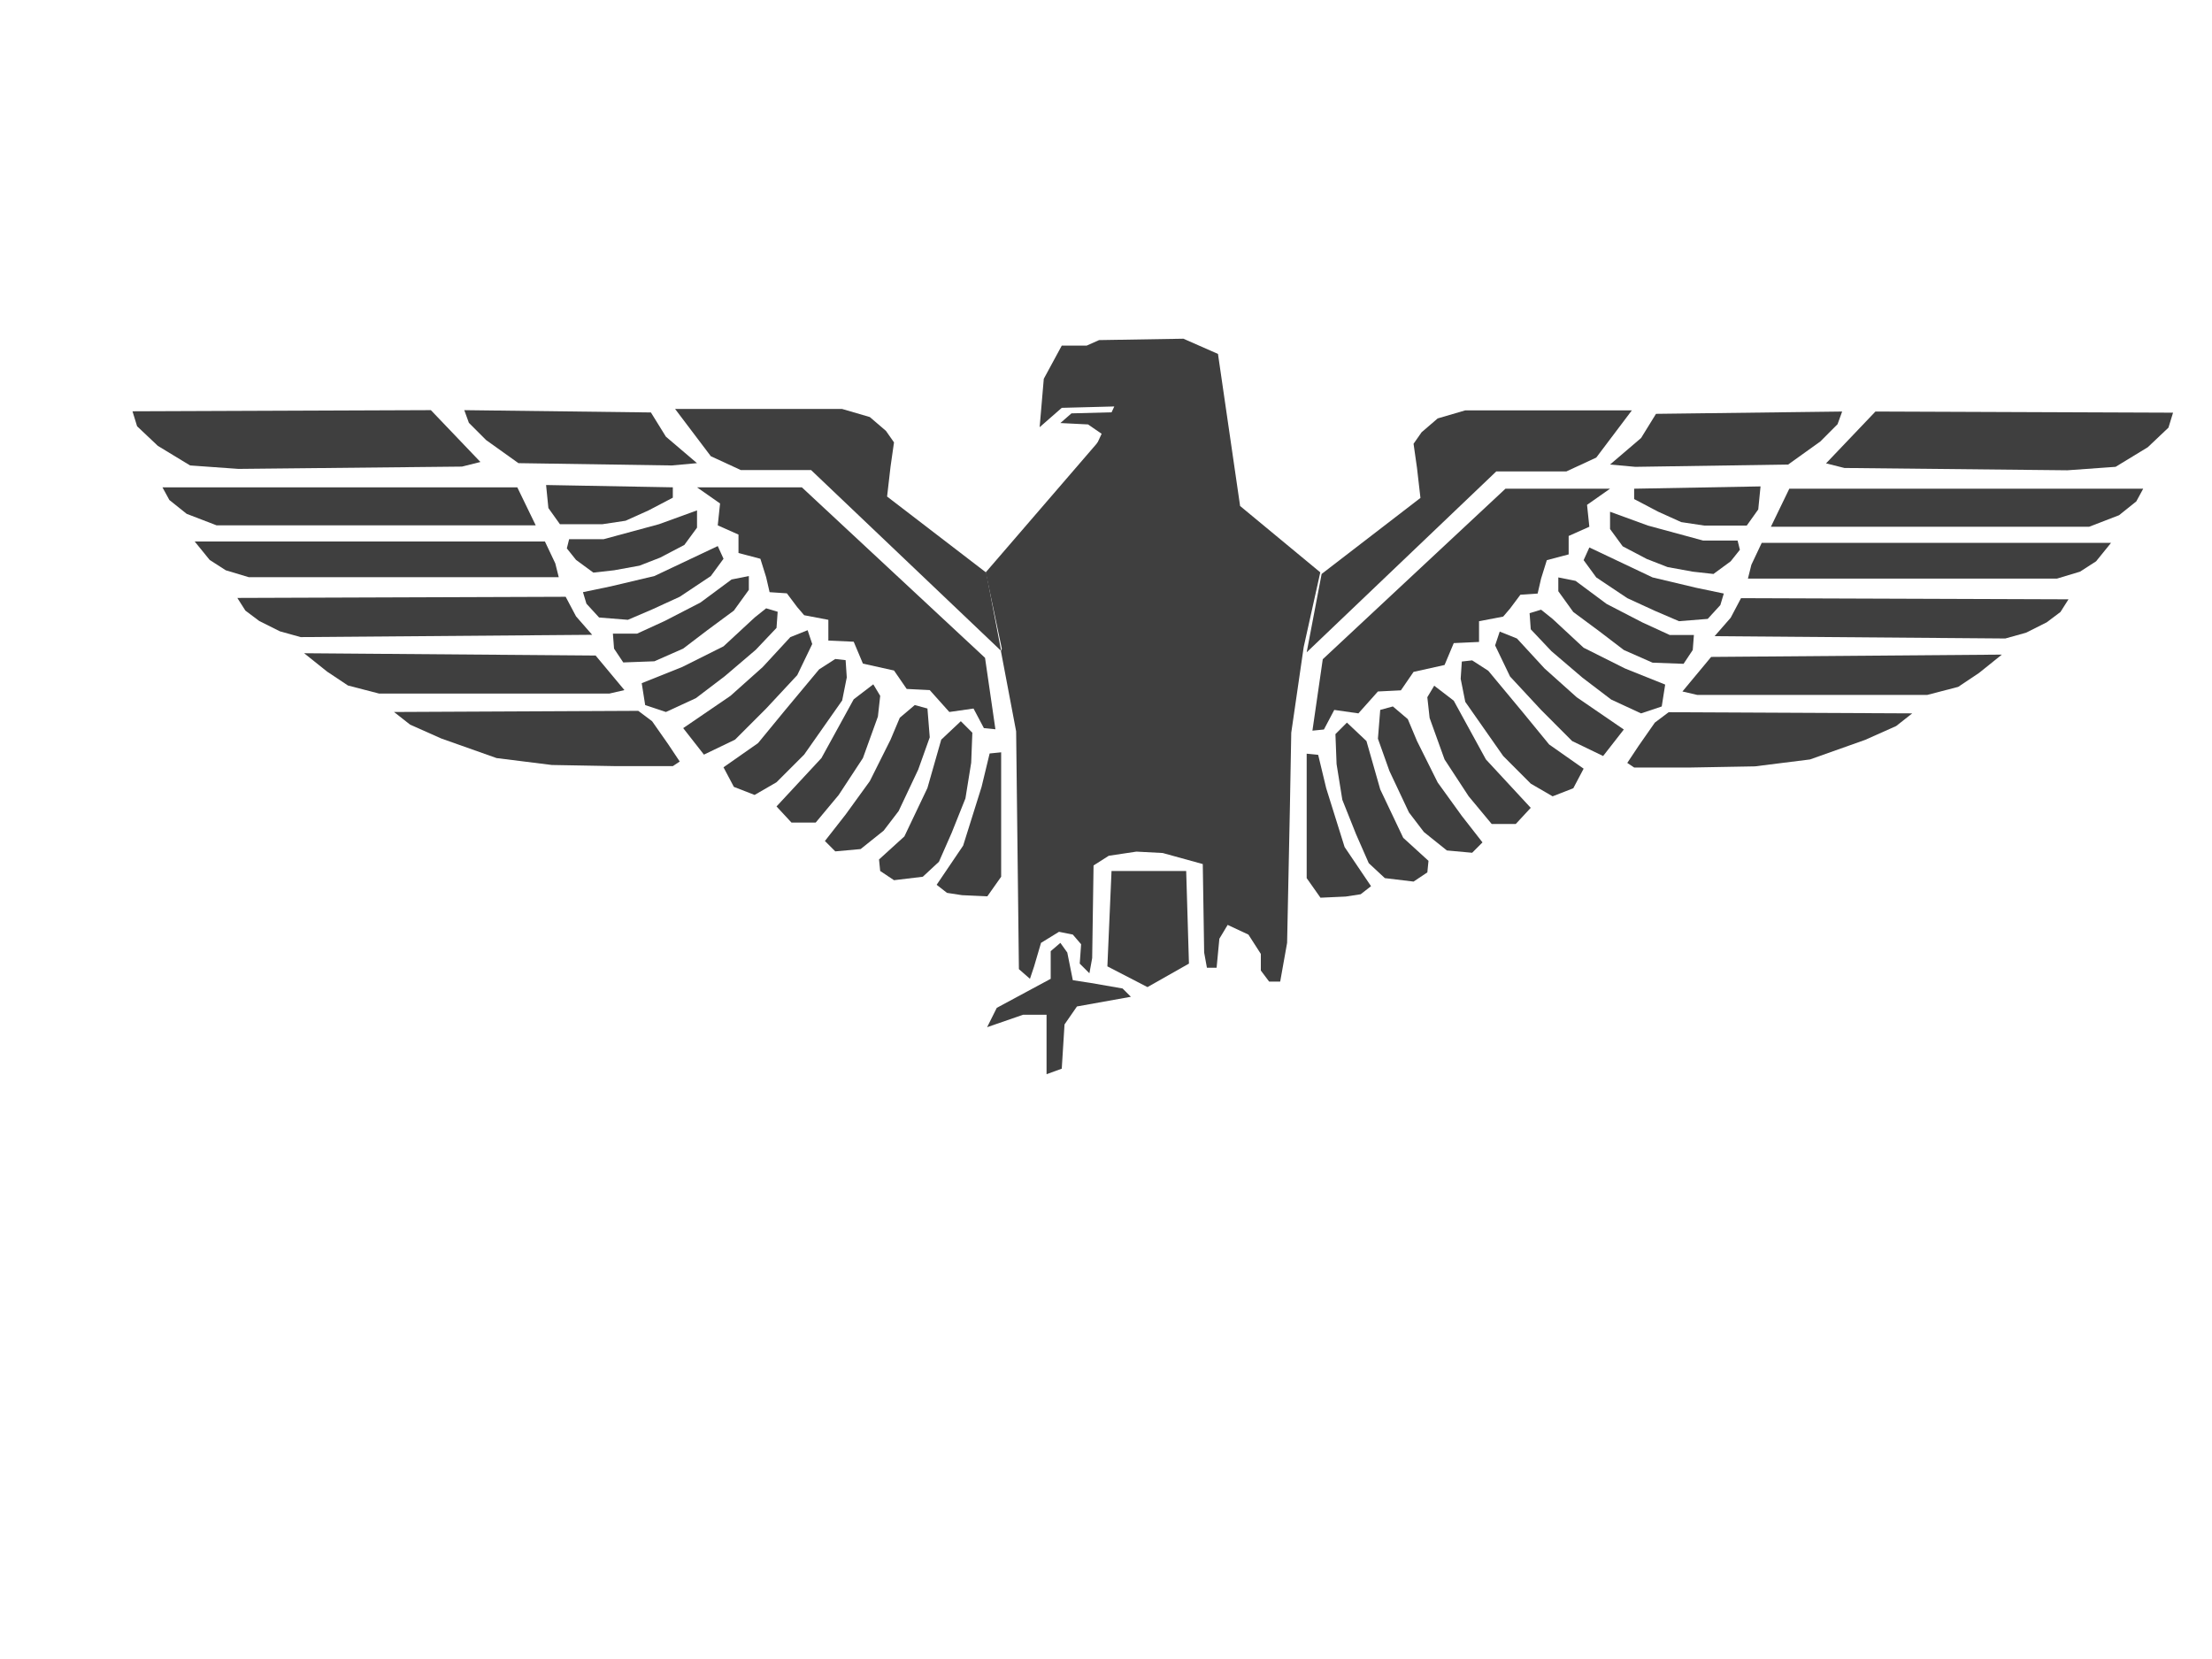<?xml version="1.0" encoding="UTF-8"?>
<svg viewBox="0 0 640 480" xmlns="http://www.w3.org/2000/svg">
 <g fill="#3f3f3f" stroke-width="0">
  <path d="m47 141h102.67l5.333 11h-92.333l-8.667-3.333-5-4-2-3.667z"/>
  <path d="m56.333 156.67h101.33l3 6.333 1 4h-89.667l-6.667-2-4.667-3-4.333-5.333z"/>
  <path d="m68.667 173l95-0.333 3 5.667 4.667 5.333-84.333 0.667-6-1.667-6-3-4-3-2.333-3.667z"/>
  <path d="m88 189l84.333 0.667 8.333 10-4.333 1h-66.667l-9-2.333-6-4-6.667-5.333z"/>
  <path d="m114 206l70.667-0.333 4 3 4.667 6.667 3.333 5-2 1.333h-16.333l-18.667-0.333-16-2-16-5.667-9-4-4.667-3.667z"/>
  <path d="m158 140.33l36.667 0.667v3l-7 3.667-6.667 3-6.667 1h-12.333l-3.333-4.667-0.667-6.667z"/>
  <g stroke-dasharray="null" stroke-linecap="null" stroke-linejoin="null">
   <path d="m164.67 156h10l16-4.333 11-4v5l-3.667 5-7 3.667-6 2.333-7.333 1.333-6 0.667-5-3.667-2.667-3.333 0.667-2.667z"/>
   <path d="m168.67 171.33l8-1.667 12.667-3 18.333-8.667 1.667 3.667-3.667 5-9 6-8 3.667-7 3-8.333-0.667-3.667-4-1-3.333z"/>
   <path d="m177.33 183.33h7l8-3.667 10.333-5.333 9-6.667 5-1v4l-4.333 6-7.667 5.667-7 5.333-8.333 3.667-9 0.333-2.667-4-0.333-4.333z"/>
   <path d="m185.67 197.67l11.667-4.667 12-6 9-8.333 3.333-2.667 3.333 1-0.333 4.667-6 6.333-9 7.667-8.333 6.333-8.667 4-6-2-1-6.333z"/>
   <path d="m197.67 210.67l13.667-9.333 9.333-8.333 8-8.667 5-2 1.333 4-4.333 9-9 9.667-9 9-9 4.333-6-7.667z"/>
   <path d="m209.33 222l10-7 7.667-9.333 10-12 4.667-3 3 0.333 0.333 5-1.333 6.667-11 15.667-8 8-6.333 3.667-6-2.333-3-5.667z"/>
   <path d="m224.67 233.33l13-14 9.333-17 5.667-4.333 2 3.333-0.667 6-4.333 12-7 10.667-6.667 8h-7l-4.333-4.667z"/>
   <path d="m238.67 243.33l6-7.667 7-9.667 6-12 2.667-6.333 4.333-3.667 3.667 1 0.667 8.333-3.333 9.333-5.667 12-4.333 5.667-6.667 5.333-7.333 0.667-3-3z"/>
   <path d="m254.33 248.67l7.333-6.667 6.667-14 4-14 5.667-5.333 3.333 3.333-0.333 8.667-1.667 10.333-4 10-3.667 8.333-4.667 4.333-8.333 1-4-2.667-0.333-3.333z"/>
   <path d="m271 256l7.667-11.333 5.333-17 2.333-9.667 3.333-0.333v36l-4 5.667-7.333-0.333-4.333-0.667-3-2.333z"/>
   <path d="m38.333 119l86.333-0.333 14.333 15-5.333 1.333-64.667 0.667-14-1-9.333-5.667-6-5.667-1.333-4.333z"/>
   <path d="m134.33 118.67l54 0.667 4.333 7 9 7.667-7.333 0.667-44.333-0.667-9.333-6.667-5-5-1.333-3.667z"/>
   <path d="m201.67 141h30.333l53 49.333 3 20.667-3.333-0.333-3-5.667-7 1-5.667-6.333-6.667-0.333-3.667-5.333-9-2-2.667-6.333-7.333-0.333v-6l-7-1.333-2-2.333-3-4-5-0.333-1-4.333-1.667-5.333-6.333-1.667v-5.333l-6-2.667 0.667-6.333-6.667-4.667z"/>
   <path d="m195.33 118.33h48.333l8 2.333 4.667 4 2.333 3.333-1 7-1 8.667 28.667 22 4.333 22.667-55-52.333h-20.333l-8.667-4-10.333-13.667z"/>
  </g>
  <path d="m620.09 141.4h-102.39l-5.319 11h92.088l8.644-3.333 4.987-4 1.995-3.667z"/>
  <path d="m610.78 157.07h-101.06l-2.992 6.333-0.997 4h89.429l6.649-2 4.654-3 4.322-5.333z"/>
  <path d="m598.48 173.4l-94.748-0.333-2.992 5.667-4.654 5.333 84.11 0.667 5.984-1.667 5.984-3 3.989-3 2.327-3.667z"/>
  <path d="m579.2 189.4l-84.11 0.667-8.311 10 4.322 1h66.49l8.976-2.333 5.984-4 6.649-5.333z"/>
  <path d="m553.27 206.4l-70.479-0.333-3.989 3-4.654 6.667-3.325 5 1.995 1.333h16.29l18.617-0.333 15.958-2 15.958-5.667 8.976-4 4.654-3.667z"/>
  <path d="m509.38 140.73l-36.57 0.667v3l6.981 3.667 6.649 3 6.649 1h12.301l3.325-4.667 0.665-6.667z"/>
  <g stroke-dasharray="null" stroke-linecap="null" stroke-linejoin="null">
   <path d="m502.74 156.4h-9.973l-15.958-4.333-10.971-4v5l3.657 5 6.981 3.667 5.984 2.333 7.314 1.333 5.984 0.667 4.987-3.667 2.66-3.333-0.665-2.667z"/>
   <path d="m498.75 171.73l-7.979-1.667-12.633-3-18.285-8.667-1.662 3.667 3.657 5 8.976 6 7.979 3.667 6.981 3 8.311-0.667 3.657-4 0.997-3.333z"/>
   <path d="m490.1 183.73h-6.981l-7.979-3.667-10.306-5.333-8.976-6.667-4.987-1v4l4.322 6 7.646 5.667 6.981 5.333 8.311 3.667 8.976 0.333 2.659-4 0.333-4.333z"/>
   <path d="m481.79 198.07l-11.636-4.667-11.968-6-8.976-8.333-3.325-2.667-3.325 1 0.332 4.667 5.984 6.333 8.976 7.667 8.311 6.333 8.644 4 5.984-2 0.997-6.333z"/>
   <path d="m469.82 211.07l-13.63-9.333-9.309-8.333-7.979-8.667-4.987-2-1.33 4 4.322 9 8.976 9.667 8.976 9 8.976 4.333 5.984-7.667z"/>
   <path d="m458.19 222.4l-9.973-7-7.646-9.333-9.973-12-4.654-3-2.992 0.333-0.332 5 1.33 6.667 10.971 15.667 7.979 8 6.317 3.667 5.984-2.333 2.992-5.667z"/>
   <path d="m442.89 233.73l-12.966-14-9.309-17-5.652-4.333-1.995 3.333 0.665 6 4.322 12 6.981 10.667 6.649 8h6.981l4.322-4.667z"/>
   <path d="m428.93 243.73l-5.984-7.667-6.981-9.667-5.984-12-2.66-6.333-4.322-3.667-3.657 1-0.665 8.333 3.325 9.333 5.652 12 4.322 5.667 6.649 5.333 7.314 0.667 2.992-3z"/>
   <path d="m413.31 249.07l-7.314-6.667-6.649-14-3.989-14-5.652-5.333-3.325 3.333 0.333 8.667 1.662 10.333 3.989 10 3.657 8.333 4.654 4.333 8.311 1 3.989-2.667 0.333-3.333z"/>
   <path d="m396.68 256.4l-7.646-11.333-5.319-17-2.327-9.667-3.325-0.333v36l3.989 5.667 7.314-0.333 4.322-0.667 2.992-2.333z"/>
   <path d="m628.73 119.4l-86.104-0.333-14.295 15 5.319 1.333 64.495 0.667 13.963-1 9.309-5.667 5.984-5.667 1.33-4.333z"/>
   <path d="m532.99 119.07l-53.857 0.667-4.322 7-8.976 7.667 7.314 0.667 44.216-0.667 9.309-6.667 4.987-5 1.33-3.667z"/>
   <path d="m465.83 141.4h-30.253l-52.859 49.333-2.992 20.667 3.325-0.333 2.992-5.667 6.981 1 5.652-6.333 6.649-0.333 3.657-5.333 8.976-2 2.66-6.333 7.314-0.333v-6l6.981-1.333 1.995-2.333 2.992-4 4.987-0.333 0.997-4.333 1.662-5.333 6.316-1.667v-5.333l5.984-2.667-0.665-6.333 6.649-4.667z"/>
   <path d="m472.15 118.73h-48.205l-7.979 2.333-4.654 4-2.327 3.333 0.997 7 0.997 8.667-28.591 22-4.322 22.667 54.854-52.333h20.279l8.644-4 10.306-13.667z"/>
  </g>
  <g stroke-dasharray="null" stroke-linecap="null" stroke-linejoin="null">
   <path d="m289.6 188.4l4.4 23.2 0.8 68.8 3.2 2.8 1.2-3.6 2-6.8 5.2-3.2 4 0.8 2.4 2.8-0.4 5.6 2.8 2.8 0.8-4.4 0.4-26.8 4.4-2.8 8-1.2 7.6 0.4 11.6 3.2 0.4 25.6 0.8 4.4h2.8l0.8-8.4 2.4-4 6 2.8 3.6 5.6v4.8l2.4 3.2h3.2l2-11.2 0.8-38.8 0.4-22 3.6-24.8 4.8-21.6-23.2-19.2-6.4-44-10-4.4-24.4 0.4-3.6 1.6h-7.2l-5.2 9.6-1.2 14 6.4-5.6 15.2-0.4"/>
   <path d="m285.2 165.6l9.2 43.6 26.8-82-6.4-4.4-8-0.4 3.2-2.8 15.2-0.4"/>
   <path d="m321.6 252h21.6l0.8 26.8-12 6.8-11.6-6 1.2-27.6z"/>
   <path d="m285.6 297.2l2.8-5.6 15.6-8.4v-8l2.8-2.4 2 2.8 1.6 8 5.2 0.8 9.2 1.6 2.4 2.4-15.6 2.8-3.6 5.2-0.8 12.8-4.4 1.6v-17.2h-6.8l-10.4 3.6z"/>
  </g>
 </g>
</svg>
